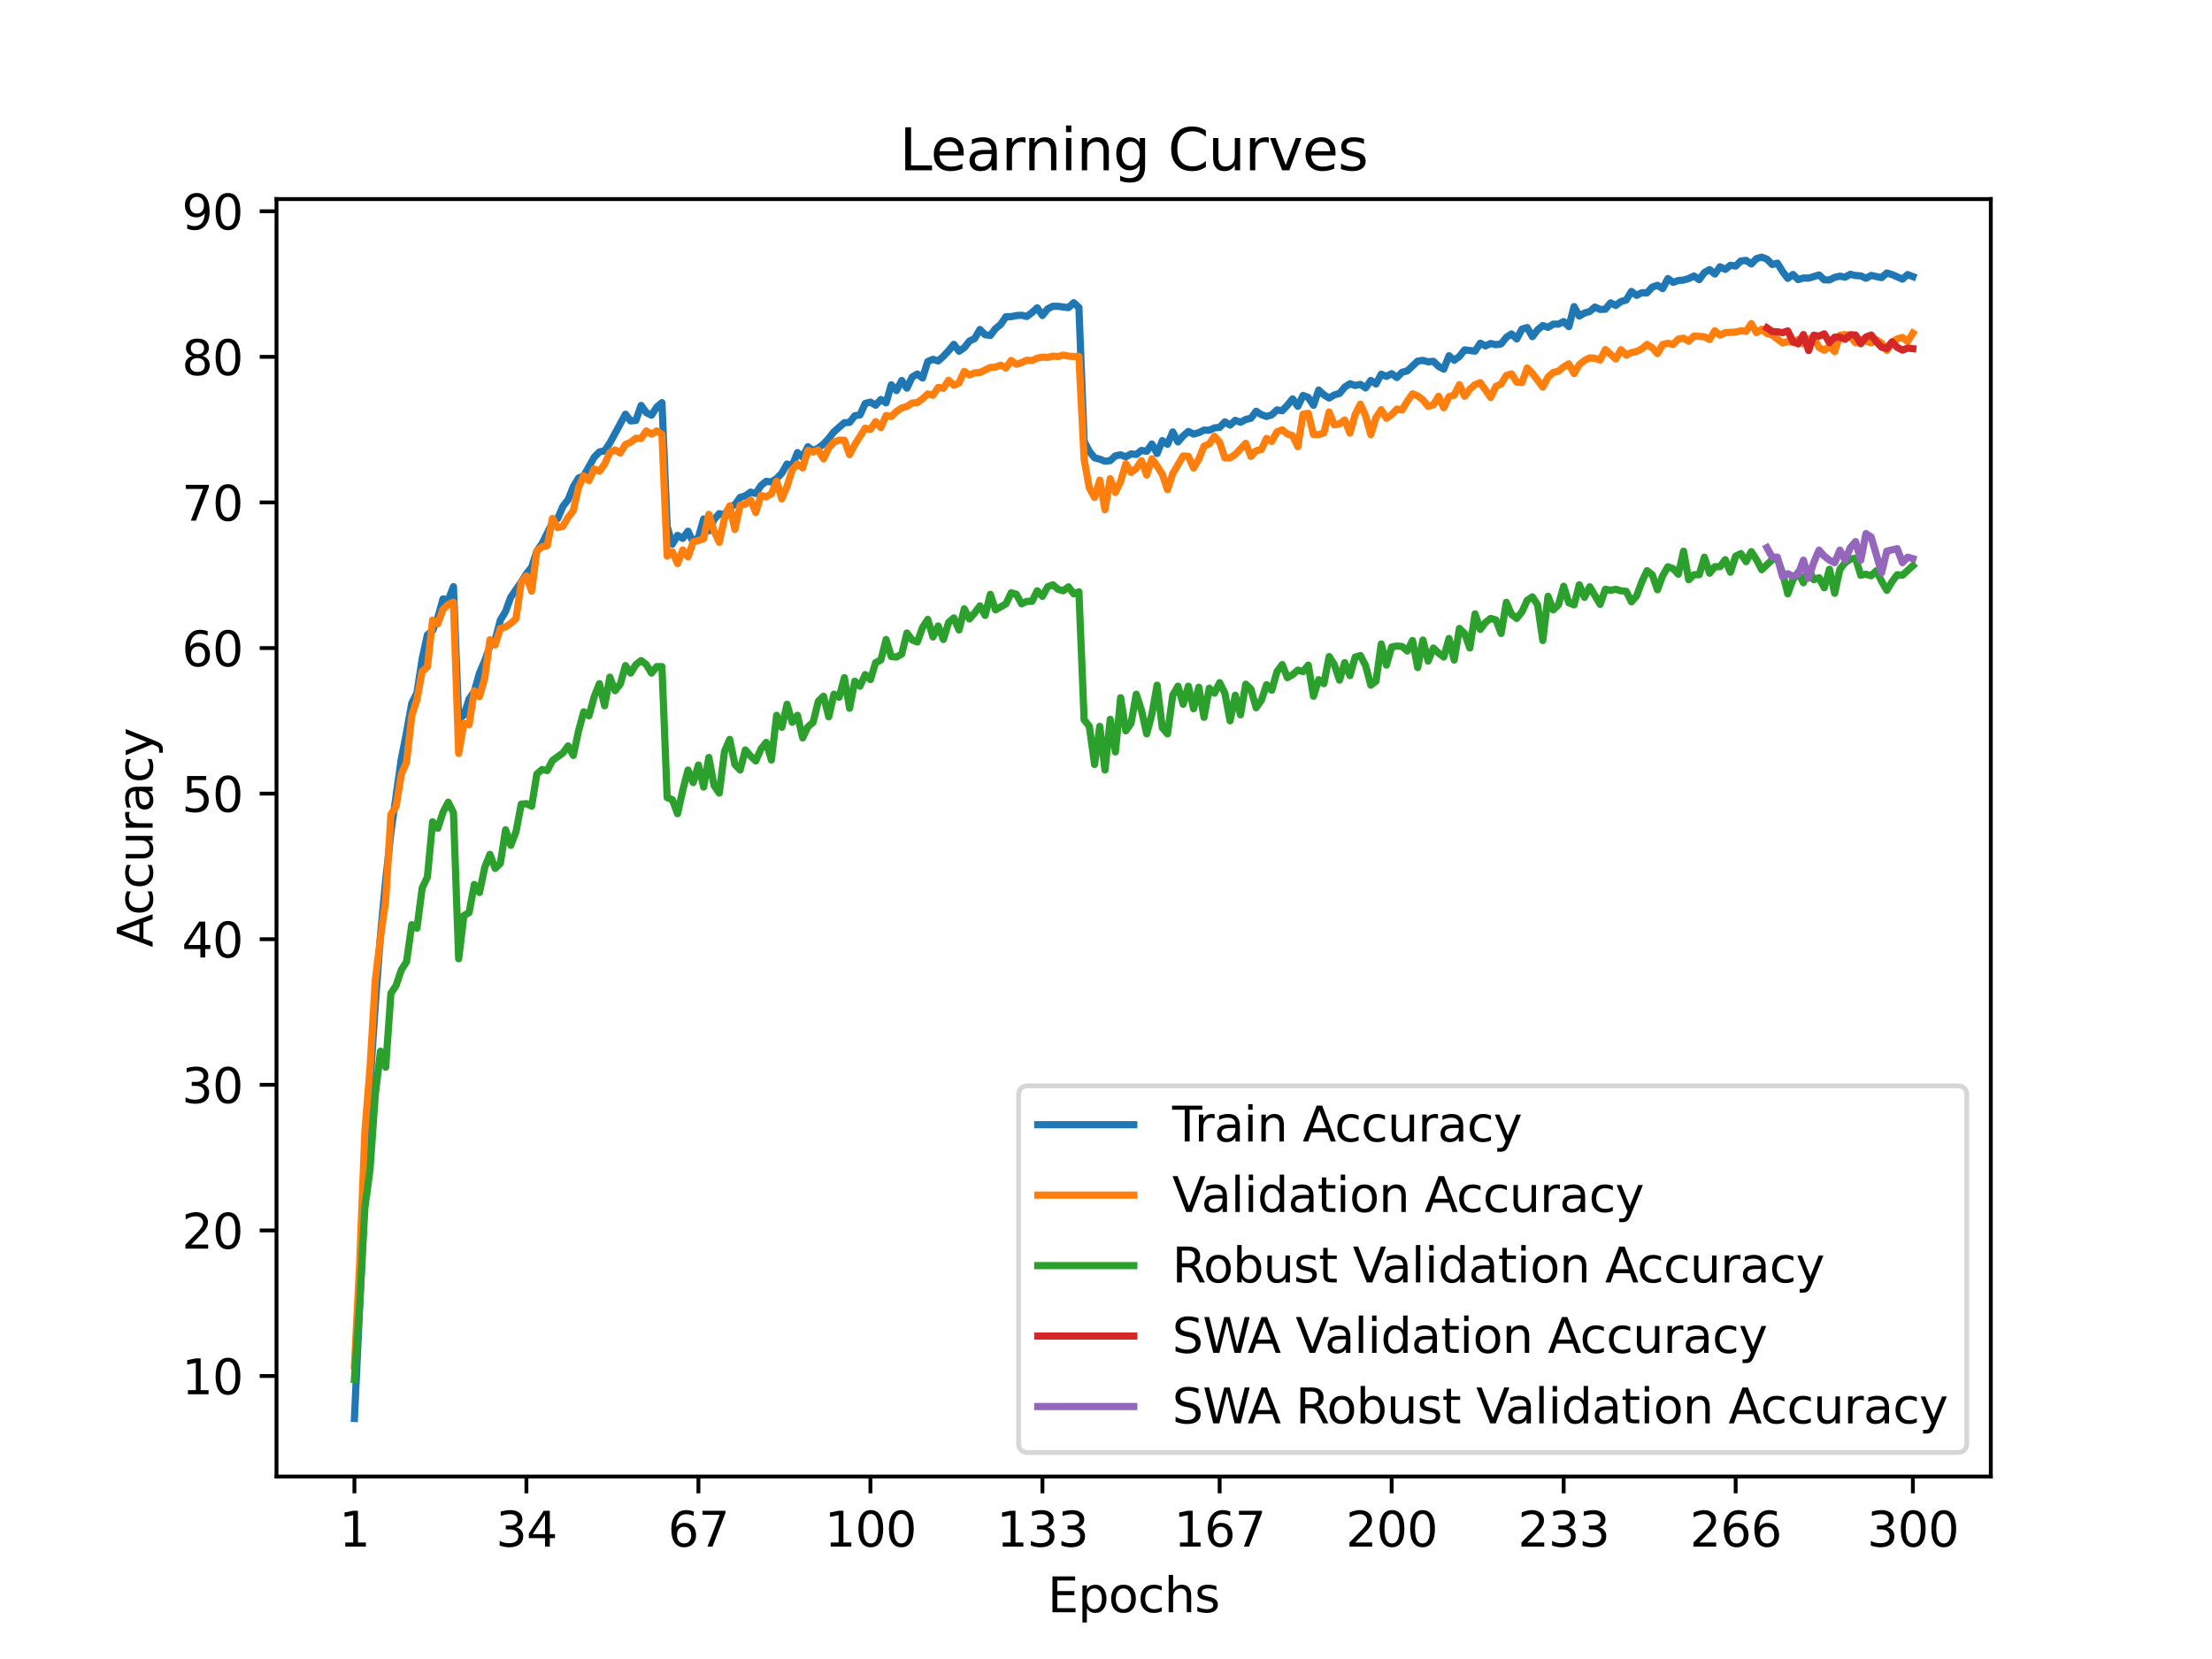 <?xml version="1.0" encoding="utf-8" standalone="no"?>
<!DOCTYPE svg PUBLIC "-//W3C//DTD SVG 1.1//EN"
  "http://www.w3.org/Graphics/SVG/1.1/DTD/svg11.dtd">
<svg xmlns:xlink="http://www.w3.org/1999/xlink" width="460.8pt" height="345.6pt" viewBox="0 0 460.8 345.6" xmlns="http://www.w3.org/2000/svg" version="1.1">
 <defs>
  <style type="text/css">*{stroke-linejoin: round; stroke-linecap: butt}</style>
 </defs>
 <g id="figure_1">
  <g id="patch_1">
   <path d="M 0 345.6 
L 460.8 345.6 
L 460.8 0 
L 0 0 
z
" style="fill: #ffffff"/>
  </g>
  <g id="axes_1">
   <g id="patch_2">
    <path d="M 57.6 307.584 
L 414.72 307.584 
L 414.72 41.472 
L 57.6 41.472 
z
" style="fill: #ffffff"/>
   </g>
   <g id="matplotlib.axis_1">
    <g id="xtick_1">
     <g id="line2d_1">
      <defs>
       <path id="md0d43ff689" d="M 0 0 
L 0 3.5 
" style="stroke: #000000; stroke-width: 0.8"/>
      </defs>
      <g>
       <use xlink:href="#md0d43ff689" x="73.833" y="307.584" style="stroke: #000000; stroke-width: 0.8"/>
      </g>
     </g>
     <g id="text_1">
      <!-- 1 -->
      <g transform="translate(70.651 322.182) scale(0.1 -0.1)">
       <defs>
        <path id="DejaVuSans-31" d="M 794 531 
L 1825 531 
L 1825 4091 
L 703 3866 
L 703 4441 
L 1819 4666 
L 2450 4666 
L 2450 531 
L 3481 531 
L 3481 0 
L 794 0 
L 794 531 
z
" transform="scale(0.016)"/>
       </defs>
       <use xlink:href="#DejaVuSans-31"/>
      </g>
     </g>
    </g>
    <g id="xtick_2">
     <g id="line2d_2">
      <g>
       <use xlink:href="#md0d43ff689" x="109.664" y="307.584" style="stroke: #000000; stroke-width: 0.8"/>
      </g>
     </g>
     <g id="text_2">
      <!-- 34 -->
      <g transform="translate(103.302 322.182) scale(0.1 -0.1)">
       <defs>
        <path id="DejaVuSans-33" d="M 2597 2516 
Q 3050 2419 3304 2112 
Q 3559 1806 3559 1356 
Q 3559 666 3084 287 
Q 2609 -91 1734 -91 
Q 1441 -91 1130 -33 
Q 819 25 488 141 
L 488 750 
Q 750 597 1062 519 
Q 1375 441 1716 441 
Q 2309 441 2620 675 
Q 2931 909 2931 1356 
Q 2931 1769 2642 2001 
Q 2353 2234 1838 2234 
L 1294 2234 
L 1294 2753 
L 1863 2753 
Q 2328 2753 2575 2939 
Q 2822 3125 2822 3475 
Q 2822 3834 2567 4026 
Q 2313 4219 1838 4219 
Q 1578 4219 1281 4162 
Q 984 4106 628 3988 
L 628 4550 
Q 988 4650 1302 4700 
Q 1616 4750 1894 4750 
Q 2613 4750 3031 4423 
Q 3450 4097 3450 3541 
Q 3450 3153 3228 2886 
Q 3006 2619 2597 2516 
z
" transform="scale(0.016)"/>
        <path id="DejaVuSans-34" d="M 2419 4116 
L 825 1625 
L 2419 1625 
L 2419 4116 
z
M 2253 4666 
L 3047 4666 
L 3047 1625 
L 3713 1625 
L 3713 1100 
L 3047 1100 
L 3047 0 
L 2419 0 
L 2419 1100 
L 313 1100 
L 313 1709 
L 2253 4666 
z
" transform="scale(0.016)"/>
       </defs>
       <use xlink:href="#DejaVuSans-33"/>
       <use xlink:href="#DejaVuSans-34" x="63.623"/>
      </g>
     </g>
    </g>
    <g id="xtick_3">
     <g id="line2d_3">
      <g>
       <use xlink:href="#md0d43ff689" x="145.496" y="307.584" style="stroke: #000000; stroke-width: 0.8"/>
      </g>
     </g>
     <g id="text_3">
      <!-- 67 -->
      <g transform="translate(139.133 322.182) scale(0.1 -0.1)">
       <defs>
        <path id="DejaVuSans-36" d="M 2113 2584 
Q 1688 2584 1439 2293 
Q 1191 2003 1191 1497 
Q 1191 994 1439 701 
Q 1688 409 2113 409 
Q 2538 409 2786 701 
Q 3034 994 3034 1497 
Q 3034 2003 2786 2293 
Q 2538 2584 2113 2584 
z
M 3366 4563 
L 3366 3988 
Q 3128 4100 2886 4159 
Q 2644 4219 2406 4219 
Q 1781 4219 1451 3797 
Q 1122 3375 1075 2522 
Q 1259 2794 1537 2939 
Q 1816 3084 2150 3084 
Q 2853 3084 3261 2657 
Q 3669 2231 3669 1497 
Q 3669 778 3244 343 
Q 2819 -91 2113 -91 
Q 1303 -91 875 529 
Q 447 1150 447 2328 
Q 447 3434 972 4092 
Q 1497 4750 2381 4750 
Q 2619 4750 2861 4703 
Q 3103 4656 3366 4563 
z
" transform="scale(0.016)"/>
        <path id="DejaVuSans-37" d="M 525 4666 
L 3525 4666 
L 3525 4397 
L 1831 0 
L 1172 0 
L 2766 4134 
L 525 4134 
L 525 4666 
z
" transform="scale(0.016)"/>
       </defs>
       <use xlink:href="#DejaVuSans-36"/>
       <use xlink:href="#DejaVuSans-37" x="63.623"/>
      </g>
     </g>
    </g>
    <g id="xtick_4">
     <g id="line2d_4">
      <g>
       <use xlink:href="#md0d43ff689" x="181.327" y="307.584" style="stroke: #000000; stroke-width: 0.8"/>
      </g>
     </g>
     <g id="text_4">
      <!-- 100 -->
      <g transform="translate(171.783 322.182) scale(0.1 -0.1)">
       <defs>
        <path id="DejaVuSans-30" d="M 2034 4250 
Q 1547 4250 1301 3770 
Q 1056 3291 1056 2328 
Q 1056 1369 1301 889 
Q 1547 409 2034 409 
Q 2525 409 2770 889 
Q 3016 1369 3016 2328 
Q 3016 3291 2770 3770 
Q 2525 4250 2034 4250 
z
M 2034 4750 
Q 2819 4750 3233 4129 
Q 3647 3509 3647 2328 
Q 3647 1150 3233 529 
Q 2819 -91 2034 -91 
Q 1250 -91 836 529 
Q 422 1150 422 2328 
Q 422 3509 836 4129 
Q 1250 4750 2034 4750 
z
" transform="scale(0.016)"/>
       </defs>
       <use xlink:href="#DejaVuSans-31"/>
       <use xlink:href="#DejaVuSans-30" x="63.623"/>
       <use xlink:href="#DejaVuSans-30" x="127.246"/>
      </g>
     </g>
    </g>
    <g id="xtick_5">
     <g id="line2d_5">
      <g>
       <use xlink:href="#md0d43ff689" x="217.158" y="307.584" style="stroke: #000000; stroke-width: 0.8"/>
      </g>
     </g>
     <g id="text_5">
      <!-- 133 -->
      <g transform="translate(207.615 322.182) scale(0.1 -0.1)">
       <use xlink:href="#DejaVuSans-31"/>
       <use xlink:href="#DejaVuSans-33" x="63.623"/>
       <use xlink:href="#DejaVuSans-33" x="127.246"/>
      </g>
     </g>
    </g>
    <g id="xtick_6">
     <g id="line2d_6">
      <g>
       <use xlink:href="#md0d43ff689" x="254.076" y="307.584" style="stroke: #000000; stroke-width: 0.8"/>
      </g>
     </g>
     <g id="text_6">
      <!-- 167 -->
      <g transform="translate(244.532 322.182) scale(0.1 -0.1)">
       <use xlink:href="#DejaVuSans-31"/>
       <use xlink:href="#DejaVuSans-36" x="63.623"/>
       <use xlink:href="#DejaVuSans-37" x="127.246"/>
      </g>
     </g>
    </g>
    <g id="xtick_7">
     <g id="line2d_7">
      <g>
       <use xlink:href="#md0d43ff689" x="289.907" y="307.584" style="stroke: #000000; stroke-width: 0.8"/>
      </g>
     </g>
     <g id="text_7">
      <!-- 200 -->
      <g transform="translate(280.363 322.182) scale(0.1 -0.1)">
       <defs>
        <path id="DejaVuSans-32" d="M 1228 531 
L 3431 531 
L 3431 0 
L 469 0 
L 469 531 
Q 828 903 1448 1529 
Q 2069 2156 2228 2338 
Q 2531 2678 2651 2914 
Q 2772 3150 2772 3378 
Q 2772 3750 2511 3984 
Q 2250 4219 1831 4219 
Q 1534 4219 1204 4116 
Q 875 4013 500 3803 
L 500 4441 
Q 881 4594 1212 4672 
Q 1544 4750 1819 4750 
Q 2544 4750 2975 4387 
Q 3406 4025 3406 3419 
Q 3406 3131 3298 2873 
Q 3191 2616 2906 2266 
Q 2828 2175 2409 1742 
Q 1991 1309 1228 531 
z
" transform="scale(0.016)"/>
       </defs>
       <use xlink:href="#DejaVuSans-32"/>
       <use xlink:href="#DejaVuSans-30" x="63.623"/>
       <use xlink:href="#DejaVuSans-30" x="127.246"/>
      </g>
     </g>
    </g>
    <g id="xtick_8">
     <g id="line2d_8">
      <g>
       <use xlink:href="#md0d43ff689" x="325.739" y="307.584" style="stroke: #000000; stroke-width: 0.8"/>
      </g>
     </g>
     <g id="text_8">
      <!-- 233 -->
      <g transform="translate(316.195 322.182) scale(0.1 -0.1)">
       <use xlink:href="#DejaVuSans-32"/>
       <use xlink:href="#DejaVuSans-33" x="63.623"/>
       <use xlink:href="#DejaVuSans-33" x="127.246"/>
      </g>
     </g>
    </g>
    <g id="xtick_9">
     <g id="line2d_9">
      <g>
       <use xlink:href="#md0d43ff689" x="361.57" y="307.584" style="stroke: #000000; stroke-width: 0.8"/>
      </g>
     </g>
     <g id="text_9">
      <!-- 266 -->
      <g transform="translate(352.026 322.182) scale(0.1 -0.1)">
       <use xlink:href="#DejaVuSans-32"/>
       <use xlink:href="#DejaVuSans-36" x="63.623"/>
       <use xlink:href="#DejaVuSans-36" x="127.246"/>
      </g>
     </g>
    </g>
    <g id="xtick_10">
     <g id="line2d_10">
      <g>
       <use xlink:href="#md0d43ff689" x="398.487" y="307.584" style="stroke: #000000; stroke-width: 0.8"/>
      </g>
     </g>
     <g id="text_10">
      <!-- 300 -->
      <g transform="translate(388.944 322.182) scale(0.1 -0.1)">
       <use xlink:href="#DejaVuSans-33"/>
       <use xlink:href="#DejaVuSans-30" x="63.623"/>
       <use xlink:href="#DejaVuSans-30" x="127.246"/>
      </g>
     </g>
    </g>
    <g id="text_11">
     <!-- Epochs -->
     <g transform="translate(218.244 335.861) scale(0.1 -0.1)">
      <defs>
       <path id="DejaVuSans-45" d="M 628 4666 
L 3578 4666 
L 3578 4134 
L 1259 4134 
L 1259 2753 
L 3481 2753 
L 3481 2222 
L 1259 2222 
L 1259 531 
L 3634 531 
L 3634 0 
L 628 0 
L 628 4666 
z
" transform="scale(0.016)"/>
       <path id="DejaVuSans-70" d="M 1159 525 
L 1159 -1331 
L 581 -1331 
L 581 3500 
L 1159 3500 
L 1159 2969 
Q 1341 3281 1617 3432 
Q 1894 3584 2278 3584 
Q 2916 3584 3314 3078 
Q 3713 2572 3713 1747 
Q 3713 922 3314 415 
Q 2916 -91 2278 -91 
Q 1894 -91 1617 61 
Q 1341 213 1159 525 
z
M 3116 1747 
Q 3116 2381 2855 2742 
Q 2594 3103 2138 3103 
Q 1681 3103 1420 2742 
Q 1159 2381 1159 1747 
Q 1159 1113 1420 752 
Q 1681 391 2138 391 
Q 2594 391 2855 752 
Q 3116 1113 3116 1747 
z
" transform="scale(0.016)"/>
       <path id="DejaVuSans-6f" d="M 1959 3097 
Q 1497 3097 1228 2736 
Q 959 2375 959 1747 
Q 959 1119 1226 758 
Q 1494 397 1959 397 
Q 2419 397 2687 759 
Q 2956 1122 2956 1747 
Q 2956 2369 2687 2733 
Q 2419 3097 1959 3097 
z
M 1959 3584 
Q 2709 3584 3137 3096 
Q 3566 2609 3566 1747 
Q 3566 888 3137 398 
Q 2709 -91 1959 -91 
Q 1206 -91 779 398 
Q 353 888 353 1747 
Q 353 2609 779 3096 
Q 1206 3584 1959 3584 
z
" transform="scale(0.016)"/>
       <path id="DejaVuSans-63" d="M 3122 3366 
L 3122 2828 
Q 2878 2963 2633 3030 
Q 2388 3097 2138 3097 
Q 1578 3097 1268 2742 
Q 959 2388 959 1747 
Q 959 1106 1268 751 
Q 1578 397 2138 397 
Q 2388 397 2633 464 
Q 2878 531 3122 666 
L 3122 134 
Q 2881 22 2623 -34 
Q 2366 -91 2075 -91 
Q 1284 -91 818 406 
Q 353 903 353 1747 
Q 353 2603 823 3093 
Q 1294 3584 2113 3584 
Q 2378 3584 2631 3529 
Q 2884 3475 3122 3366 
z
" transform="scale(0.016)"/>
       <path id="DejaVuSans-68" d="M 3513 2113 
L 3513 0 
L 2938 0 
L 2938 2094 
Q 2938 2591 2744 2837 
Q 2550 3084 2163 3084 
Q 1697 3084 1428 2787 
Q 1159 2491 1159 1978 
L 1159 0 
L 581 0 
L 581 4863 
L 1159 4863 
L 1159 2956 
Q 1366 3272 1645 3428 
Q 1925 3584 2291 3584 
Q 2894 3584 3203 3211 
Q 3513 2838 3513 2113 
z
" transform="scale(0.016)"/>
       <path id="DejaVuSans-73" d="M 2834 3397 
L 2834 2853 
Q 2591 2978 2328 3040 
Q 2066 3103 1784 3103 
Q 1356 3103 1142 2972 
Q 928 2841 928 2578 
Q 928 2378 1081 2264 
Q 1234 2150 1697 2047 
L 1894 2003 
Q 2506 1872 2764 1633 
Q 3022 1394 3022 966 
Q 3022 478 2636 193 
Q 2250 -91 1575 -91 
Q 1294 -91 989 -36 
Q 684 19 347 128 
L 347 722 
Q 666 556 975 473 
Q 1284 391 1588 391 
Q 1994 391 2212 530 
Q 2431 669 2431 922 
Q 2431 1156 2273 1281 
Q 2116 1406 1581 1522 
L 1381 1569 
Q 847 1681 609 1914 
Q 372 2147 372 2553 
Q 372 3047 722 3315 
Q 1072 3584 1716 3584 
Q 2034 3584 2315 3537 
Q 2597 3491 2834 3397 
z
" transform="scale(0.016)"/>
      </defs>
      <use xlink:href="#DejaVuSans-45"/>
      <use xlink:href="#DejaVuSans-70" x="63.184"/>
      <use xlink:href="#DejaVuSans-6f" x="126.66"/>
      <use xlink:href="#DejaVuSans-63" x="187.842"/>
      <use xlink:href="#DejaVuSans-68" x="242.822"/>
      <use xlink:href="#DejaVuSans-73" x="306.201"/>
     </g>
    </g>
   </g>
   <g id="matplotlib.axis_2">
    <g id="ytick_1">
     <g id="line2d_11">
      <defs>
       <path id="m2644bb63c9" d="M 0 0 
L -3.5 0 
" style="stroke: #000000; stroke-width: 0.8"/>
      </defs>
      <g>
       <use xlink:href="#m2644bb63c9" x="57.6" y="286.647" style="stroke: #000000; stroke-width: 0.8"/>
      </g>
     </g>
     <g id="text_12">
      <!-- 10 -->
      <g transform="translate(37.875 290.446) scale(0.1 -0.1)">
       <use xlink:href="#DejaVuSans-31"/>
       <use xlink:href="#DejaVuSans-30" x="63.623"/>
      </g>
     </g>
    </g>
    <g id="ytick_2">
     <g id="line2d_12">
      <g>
       <use xlink:href="#m2644bb63c9" x="57.6" y="256.317" style="stroke: #000000; stroke-width: 0.8"/>
      </g>
     </g>
     <g id="text_13">
      <!-- 20 -->
      <g transform="translate(37.875 260.116) scale(0.1 -0.1)">
       <use xlink:href="#DejaVuSans-32"/>
       <use xlink:href="#DejaVuSans-30" x="63.623"/>
      </g>
     </g>
    </g>
    <g id="ytick_3">
     <g id="line2d_13">
      <g>
       <use xlink:href="#m2644bb63c9" x="57.6" y="225.987" style="stroke: #000000; stroke-width: 0.8"/>
      </g>
     </g>
     <g id="text_14">
      <!-- 30 -->
      <g transform="translate(37.875 229.786) scale(0.1 -0.1)">
       <use xlink:href="#DejaVuSans-33"/>
       <use xlink:href="#DejaVuSans-30" x="63.623"/>
      </g>
     </g>
    </g>
    <g id="ytick_4">
     <g id="line2d_14">
      <g>
       <use xlink:href="#m2644bb63c9" x="57.6" y="195.657" style="stroke: #000000; stroke-width: 0.8"/>
      </g>
     </g>
     <g id="text_15">
      <!-- 40 -->
      <g transform="translate(37.875 199.456) scale(0.1 -0.1)">
       <use xlink:href="#DejaVuSans-34"/>
       <use xlink:href="#DejaVuSans-30" x="63.623"/>
      </g>
     </g>
    </g>
    <g id="ytick_5">
     <g id="line2d_15">
      <g>
       <use xlink:href="#m2644bb63c9" x="57.6" y="165.327" style="stroke: #000000; stroke-width: 0.8"/>
      </g>
     </g>
     <g id="text_16">
      <!-- 50 -->
      <g transform="translate(37.875 169.126) scale(0.1 -0.1)">
       <defs>
        <path id="DejaVuSans-35" d="M 691 4666 
L 3169 4666 
L 3169 4134 
L 1269 4134 
L 1269 2991 
Q 1406 3038 1543 3061 
Q 1681 3084 1819 3084 
Q 2600 3084 3056 2656 
Q 3513 2228 3513 1497 
Q 3513 744 3044 326 
Q 2575 -91 1722 -91 
Q 1428 -91 1123 -41 
Q 819 9 494 109 
L 494 744 
Q 775 591 1075 516 
Q 1375 441 1709 441 
Q 2250 441 2565 725 
Q 2881 1009 2881 1497 
Q 2881 1984 2565 2268 
Q 2250 2553 1709 2553 
Q 1456 2553 1204 2497 
Q 953 2441 691 2322 
L 691 4666 
z
" transform="scale(0.016)"/>
       </defs>
       <use xlink:href="#DejaVuSans-35"/>
       <use xlink:href="#DejaVuSans-30" x="63.623"/>
      </g>
     </g>
    </g>
    <g id="ytick_6">
     <g id="line2d_16">
      <g>
       <use xlink:href="#m2644bb63c9" x="57.6" y="134.997" style="stroke: #000000; stroke-width: 0.8"/>
      </g>
     </g>
     <g id="text_17">
      <!-- 60 -->
      <g transform="translate(37.875 138.796) scale(0.1 -0.1)">
       <use xlink:href="#DejaVuSans-36"/>
       <use xlink:href="#DejaVuSans-30" x="63.623"/>
      </g>
     </g>
    </g>
    <g id="ytick_7">
     <g id="line2d_17">
      <g>
       <use xlink:href="#m2644bb63c9" x="57.6" y="104.667" style="stroke: #000000; stroke-width: 0.8"/>
      </g>
     </g>
     <g id="text_18">
      <!-- 70 -->
      <g transform="translate(37.875 108.466) scale(0.1 -0.1)">
       <use xlink:href="#DejaVuSans-37"/>
       <use xlink:href="#DejaVuSans-30" x="63.623"/>
      </g>
     </g>
    </g>
    <g id="ytick_8">
     <g id="line2d_18">
      <g>
       <use xlink:href="#m2644bb63c9" x="57.6" y="74.336" style="stroke: #000000; stroke-width: 0.8"/>
      </g>
     </g>
     <g id="text_19">
      <!-- 80 -->
      <g transform="translate(37.875 78.136) scale(0.1 -0.1)">
       <defs>
        <path id="DejaVuSans-38" d="M 2034 2216 
Q 1584 2216 1326 1975 
Q 1069 1734 1069 1313 
Q 1069 891 1326 650 
Q 1584 409 2034 409 
Q 2484 409 2743 651 
Q 3003 894 3003 1313 
Q 3003 1734 2745 1975 
Q 2488 2216 2034 2216 
z
M 1403 2484 
Q 997 2584 770 2862 
Q 544 3141 544 3541 
Q 544 4100 942 4425 
Q 1341 4750 2034 4750 
Q 2731 4750 3128 4425 
Q 3525 4100 3525 3541 
Q 3525 3141 3298 2862 
Q 3072 2584 2669 2484 
Q 3125 2378 3379 2068 
Q 3634 1759 3634 1313 
Q 3634 634 3220 271 
Q 2806 -91 2034 -91 
Q 1263 -91 848 271 
Q 434 634 434 1313 
Q 434 1759 690 2068 
Q 947 2378 1403 2484 
z
M 1172 3481 
Q 1172 3119 1398 2916 
Q 1625 2713 2034 2713 
Q 2441 2713 2670 2916 
Q 2900 3119 2900 3481 
Q 2900 3844 2670 4047 
Q 2441 4250 2034 4250 
Q 1625 4250 1398 4047 
Q 1172 3844 1172 3481 
z
" transform="scale(0.016)"/>
       </defs>
       <use xlink:href="#DejaVuSans-38"/>
       <use xlink:href="#DejaVuSans-30" x="63.623"/>
      </g>
     </g>
    </g>
    <g id="ytick_9">
     <g id="line2d_19">
      <g>
       <use xlink:href="#m2644bb63c9" x="57.6" y="44.006" style="stroke: #000000; stroke-width: 0.8"/>
      </g>
     </g>
     <g id="text_20">
      <!-- 90 -->
      <g transform="translate(37.875 47.806) scale(0.1 -0.1)">
       <defs>
        <path id="DejaVuSans-39" d="M 703 97 
L 703 672 
Q 941 559 1184 500 
Q 1428 441 1663 441 
Q 2288 441 2617 861 
Q 2947 1281 2994 2138 
Q 2813 1869 2534 1725 
Q 2256 1581 1919 1581 
Q 1219 1581 811 2004 
Q 403 2428 403 3163 
Q 403 3881 828 4315 
Q 1253 4750 1959 4750 
Q 2769 4750 3195 4129 
Q 3622 3509 3622 2328 
Q 3622 1225 3098 567 
Q 2575 -91 1691 -91 
Q 1453 -91 1209 -44 
Q 966 3 703 97 
z
M 1959 2075 
Q 2384 2075 2632 2365 
Q 2881 2656 2881 3163 
Q 2881 3666 2632 3958 
Q 2384 4250 1959 4250 
Q 1534 4250 1286 3958 
Q 1038 3666 1038 3163 
Q 1038 2656 1286 2365 
Q 1534 2075 1959 2075 
z
" transform="scale(0.016)"/>
       </defs>
       <use xlink:href="#DejaVuSans-39"/>
       <use xlink:href="#DejaVuSans-30" x="63.623"/>
      </g>
     </g>
    </g>
    <g id="text_21">
     <!-- Accuracy -->
     <g transform="translate(31.795 197.356) rotate(-90) scale(0.1 -0.1)">
      <defs>
       <path id="DejaVuSans-41" d="M 2188 4044 
L 1331 1722 
L 3047 1722 
L 2188 4044 
z
M 1831 4666 
L 2547 4666 
L 4325 0 
L 3669 0 
L 3244 1197 
L 1141 1197 
L 716 0 
L 50 0 
L 1831 4666 
z
" transform="scale(0.016)"/>
       <path id="DejaVuSans-75" d="M 544 1381 
L 544 3500 
L 1119 3500 
L 1119 1403 
Q 1119 906 1312 657 
Q 1506 409 1894 409 
Q 2359 409 2629 706 
Q 2900 1003 2900 1516 
L 2900 3500 
L 3475 3500 
L 3475 0 
L 2900 0 
L 2900 538 
Q 2691 219 2414 64 
Q 2138 -91 1772 -91 
Q 1169 -91 856 284 
Q 544 659 544 1381 
z
M 1991 3584 
L 1991 3584 
z
" transform="scale(0.016)"/>
       <path id="DejaVuSans-72" d="M 2631 2963 
Q 2534 3019 2420 3045 
Q 2306 3072 2169 3072 
Q 1681 3072 1420 2755 
Q 1159 2438 1159 1844 
L 1159 0 
L 581 0 
L 581 3500 
L 1159 3500 
L 1159 2956 
Q 1341 3275 1631 3429 
Q 1922 3584 2338 3584 
Q 2397 3584 2469 3576 
Q 2541 3569 2628 3553 
L 2631 2963 
z
" transform="scale(0.016)"/>
       <path id="DejaVuSans-61" d="M 2194 1759 
Q 1497 1759 1228 1600 
Q 959 1441 959 1056 
Q 959 750 1161 570 
Q 1363 391 1709 391 
Q 2188 391 2477 730 
Q 2766 1069 2766 1631 
L 2766 1759 
L 2194 1759 
z
M 3341 1997 
L 3341 0 
L 2766 0 
L 2766 531 
Q 2569 213 2275 61 
Q 1981 -91 1556 -91 
Q 1019 -91 701 211 
Q 384 513 384 1019 
Q 384 1609 779 1909 
Q 1175 2209 1959 2209 
L 2766 2209 
L 2766 2266 
Q 2766 2663 2505 2880 
Q 2244 3097 1772 3097 
Q 1472 3097 1187 3025 
Q 903 2953 641 2809 
L 641 3341 
Q 956 3463 1253 3523 
Q 1550 3584 1831 3584 
Q 2591 3584 2966 3190 
Q 3341 2797 3341 1997 
z
" transform="scale(0.016)"/>
       <path id="DejaVuSans-79" d="M 2059 -325 
Q 1816 -950 1584 -1140 
Q 1353 -1331 966 -1331 
L 506 -1331 
L 506 -850 
L 844 -850 
Q 1081 -850 1212 -737 
Q 1344 -625 1503 -206 
L 1606 56 
L 191 3500 
L 800 3500 
L 1894 763 
L 2988 3500 
L 3597 3500 
L 2059 -325 
z
" transform="scale(0.016)"/>
      </defs>
      <use xlink:href="#DejaVuSans-41"/>
      <use xlink:href="#DejaVuSans-63" x="66.658"/>
      <use xlink:href="#DejaVuSans-63" x="121.639"/>
      <use xlink:href="#DejaVuSans-75" x="176.619"/>
      <use xlink:href="#DejaVuSans-72" x="239.998"/>
      <use xlink:href="#DejaVuSans-61" x="281.111"/>
      <use xlink:href="#DejaVuSans-63" x="342.391"/>
      <use xlink:href="#DejaVuSans-79" x="397.371"/>
     </g>
    </g>
   </g>
   <g id="line2d_20">
    <path d="M 73.833 295.488 
L 77.09 225.812 
L 78.176 209.434 
L 79.262 194.838 
L 80.348 183.35 
L 81.433 173.417 
L 83.605 158.063 
L 84.691 152.588 
L 85.777 146.514 
L 86.862 144.331 
L 87.948 137.226 
L 89.034 132.252 
L 90.12 131.365 
L 91.206 128.658 
L 92.291 124.768 
L 93.377 124.995 
L 94.463 122.212 
L 95.549 149.76 
L 96.635 148.986 
L 97.72 145.627 
L 98.806 144.043 
L 99.892 140.198 
L 100.978 137.666 
L 102.064 134.595 
L 103.149 133.321 
L 104.235 129.181 
L 105.321 127.369 
L 106.407 124.396 
L 108.578 121.257 
L 109.664 119.536 
L 110.75 118.171 
L 111.836 114.827 
L 112.922 113.242 
L 115.093 108.875 
L 116.179 108.01 
L 117.265 105.478 
L 118.351 104.083 
L 119.436 101.383 
L 120.522 99.586 
L 121.608 99.146 
L 123.78 95.249 
L 124.865 94.142 
L 125.951 93.93 
L 127.037 92.299 
L 130.294 86.287 
L 131.38 87.697 
L 132.466 87.583 
L 133.552 84.459 
L 134.638 85.968 
L 135.723 86.491 
L 136.809 84.8 
L 137.895 83.883 
L 138.981 109.724 
L 140.067 113.356 
L 141.152 111.529 
L 142.238 112.15 
L 143.324 110.657 
L 144.41 112.992 
L 145.496 111.908 
L 146.581 108.109 
L 147.667 110.573 
L 148.753 108.208 
L 149.839 106.994 
L 150.925 107.328 
L 152.01 105.576 
L 153.096 105.144 
L 154.182 103.613 
L 155.268 103.302 
L 156.354 102.521 
L 157.439 102.801 
L 158.525 101.141 
L 159.611 100.269 
L 160.697 100.39 
L 161.783 99.7 
L 162.868 98.57 
L 163.954 96.667 
L 165.04 96.993 
L 166.126 94.278 
L 167.212 95.257 
L 168.297 93.065 
L 169.383 93.869 
L 170.469 93.331 
L 171.555 92.504 
L 172.641 91.336 
L 173.726 89.956 
L 175.898 88.053 
L 176.984 87.993 
L 178.07 86.605 
L 179.155 86.431 
L 180.241 84.05 
L 181.327 83.762 
L 182.413 84.414 
L 183.499 83.223 
L 184.584 83.928 
L 185.67 80.16 
L 186.756 81.358 
L 187.842 79.265 
L 188.928 80.857 
L 190.013 78.568 
L 191.099 77.915 
L 192.185 78.75 
L 193.271 75.315 
L 194.357 74.852 
L 195.442 75.186 
L 196.528 74.223 
L 197.614 73.063 
L 198.7 71.728 
L 199.786 73.169 
L 200.871 72.441 
L 201.957 71.046 
L 203.043 70.53 
L 204.129 68.634 
L 205.215 69.726 
L 206.3 69.886 
L 207.386 68.46 
L 208.472 67.573 
L 209.558 65.973 
L 210.644 65.965 
L 211.729 65.738 
L 212.815 65.662 
L 213.901 65.935 
L 214.987 65.109 
L 216.073 64.13 
L 217.158 65.723 
L 218.244 64.35 
L 219.33 63.804 
L 220.416 63.812 
L 222.587 64.085 
L 223.673 63.054 
L 224.759 64.055 
L 225.845 91.92 
L 226.931 94.043 
L 228.016 95.355 
L 229.102 95.659 
L 230.188 96.083 
L 231.274 95.954 
L 232.36 94.961 
L 233.445 94.749 
L 234.531 95.158 
L 235.617 94.559 
L 236.703 94.68 
L 237.789 93.831 
L 238.875 94.013 
L 239.96 92.497 
L 241.046 94.468 
L 242.132 91.791 
L 243.218 92.55 
L 244.304 89.979 
L 245.389 92.064 
L 246.475 90.813 
L 247.561 89.888 
L 248.647 90.427 
L 249.733 90.123 
L 250.818 89.6 
L 251.904 89.63 
L 252.99 89.138 
L 254.076 89.031 
L 255.162 87.879 
L 256.247 88.554 
L 257.333 87.568 
L 258.419 87.962 
L 259.505 87.386 
L 260.591 87.128 
L 261.676 85.672 
L 262.762 86.378 
L 263.848 86.764 
L 264.934 86.415 
L 266.02 85.392 
L 267.105 85.566 
L 268.191 84.421 
L 269.277 83.094 
L 270.363 84.641 
L 271.449 82.374 
L 272.534 82.791 
L 273.62 84.436 
L 274.706 81.252 
L 275.792 82.253 
L 276.878 82.92 
L 277.963 82.268 
L 279.049 81.949 
L 280.135 80.645 
L 281.221 79.94 
L 282.307 80.312 
L 283.392 80.061 
L 284.478 80.812 
L 285.564 79.25 
L 286.65 79.985 
L 287.736 77.946 
L 288.821 78.408 
L 289.907 77.847 
L 290.993 78.643 
L 292.079 77.544 
L 293.165 77.263 
L 295.336 75.231 
L 296.422 75.08 
L 297.508 75.375 
L 298.594 75.262 
L 299.679 76.316 
L 300.765 76.899 
L 301.851 74.109 
L 302.937 75.042 
L 304.023 74.261 
L 305.108 72.888 
L 307.28 73.146 
L 308.366 71.501 
L 309.452 72.062 
L 310.537 71.554 
L 311.623 71.812 
L 312.709 71.637 
L 313.795 70.28 
L 314.881 69.567 
L 315.966 70.606 
L 317.052 68.559 
L 318.138 68.24 
L 319.224 70.128 
L 320.31 68.71 
L 321.395 67.823 
L 322.481 68.187 
L 323.567 67.527 
L 324.653 67.527 
L 325.739 66.989 
L 326.824 68.035 
L 327.91 63.873 
L 328.996 65.844 
L 330.082 65.207 
L 331.168 64.896 
L 332.253 63.971 
L 333.339 64.464 
L 334.425 64.411 
L 335.511 63.092 
L 336.597 63.63 
L 337.682 62.811 
L 338.768 62.508 
L 339.854 60.718 
L 340.94 61.53 
L 342.026 60.976 
L 343.111 60.999 
L 344.197 59.808 
L 345.283 59.437 
L 346.369 60.119 
L 347.455 58.027 
L 348.54 58.823 
L 349.626 58.436 
L 350.712 58.345 
L 351.798 58.019 
L 352.884 57.496 
L 353.969 58.262 
L 355.055 56.783 
L 356.141 56.161 
L 357.227 57.086 
L 358.313 55.577 
L 359.398 56.123 
L 360.484 55.259 
L 361.57 55.433 
L 362.656 54.364 
L 363.742 54.243 
L 364.827 54.986 
L 365.913 53.871 
L 366.999 53.568 
L 368.085 53.985 
L 369.171 55.1 
L 370.256 54.819 
L 371.342 56.556 
L 372.428 57.989 
L 373.514 57.177 
L 374.6 58.254 
L 375.685 57.905 
L 376.771 57.943 
L 378.943 57.283 
L 380.029 58.299 
L 381.114 58.315 
L 382.2 57.769 
L 383.286 57.526 
L 384.372 57.738 
L 385.458 57.139 
L 386.543 57.405 
L 387.629 57.465 
L 388.715 57.966 
L 389.801 57.374 
L 391.972 57.837 
L 393.058 56.874 
L 394.144 57.2 
L 396.316 58.148 
L 397.401 57.2 
L 398.487 57.625 
L 398.487 57.625 
" clip-path="url(#p3755b74cee)" style="fill: none; stroke: #1f77b4; stroke-width: 1.5; stroke-linecap: square"/>
   </g>
   <g id="line2d_21">
    <path d="M 73.833 284.554 
L 74.919 263.444 
L 76.004 235.874 
L 77.09 222.377 
L 78.176 204.21 
L 79.262 195.262 
L 80.348 187.65 
L 81.433 169.664 
L 82.519 167.996 
L 83.605 161.293 
L 84.691 158.775 
L 85.777 149.1 
L 86.862 145.733 
L 87.948 139.88 
L 89.034 138.939 
L 90.12 129.173 
L 91.206 129.962 
L 92.291 126.929 
L 93.377 125.928 
L 94.463 125.443 
L 95.549 156.956 
L 96.635 150.677 
L 97.72 150.981 
L 98.806 143.914 
L 99.892 145.127 
L 100.978 141.305 
L 102.064 133.268 
L 103.149 134.36 
L 104.235 130.963 
L 105.321 130.599 
L 106.407 129.871 
L 107.493 128.87 
L 108.578 121.378 
L 109.664 119.953 
L 110.75 123.168 
L 111.836 114.797 
L 112.922 113.917 
L 114.007 113.675 
L 115.093 108.003 
L 116.179 109.914 
L 117.265 109.641 
L 118.351 107.76 
L 119.436 106.395 
L 120.522 101.543 
L 121.608 99.146 
L 122.694 100.117 
L 123.78 97.691 
L 124.865 98.176 
L 125.951 96.69 
L 127.037 94.294 
L 128.123 93.717 
L 129.209 94.385 
L 130.294 92.595 
L 131.38 92.14 
L 132.466 91.291 
L 133.552 91.352 
L 134.638 89.774 
L 135.723 90.442 
L 136.809 89.774 
L 137.895 90.502 
L 138.981 115.858 
L 140.067 114.948 
L 141.152 117.405 
L 142.238 114.554 
L 143.324 116.01 
L 144.41 112.886 
L 145.496 112.613 
L 146.581 112.219 
L 147.667 107.154 
L 148.753 110.611 
L 149.839 112.977 
L 150.925 107.973 
L 152.01 105.394 
L 153.096 110.308 
L 154.182 105.243 
L 155.268 105.03 
L 156.354 104.151 
L 157.439 106.759 
L 158.525 103.211 
L 159.611 103.514 
L 160.697 102.877 
L 161.783 100.238 
L 162.868 103.939 
L 163.954 101.33 
L 165.04 97.842 
L 166.126 96.659 
L 167.212 97.478 
L 168.297 93.839 
L 169.383 94.172 
L 170.469 93.748 
L 171.555 95.598 
L 172.641 93.323 
L 173.726 92.11 
L 174.812 91.685 
L 175.898 91.716 
L 176.984 94.718 
L 178.07 92.626 
L 180.241 89.198 
L 181.327 89.471 
L 182.413 87.833 
L 183.499 89.077 
L 184.584 86.56 
L 185.67 86.772 
L 186.756 85.71 
L 187.842 84.982 
L 188.928 84.679 
L 190.013 83.951 
L 191.099 83.86 
L 192.185 83.072 
L 193.271 82.071 
L 194.357 82.344 
L 195.442 80.706 
L 196.528 80.888 
L 197.614 79.22 
L 198.7 80.251 
L 199.786 79.766 
L 200.871 77.37 
L 201.957 78.128 
L 203.043 77.673 
L 204.129 77.612 
L 206.3 76.551 
L 207.386 76.46 
L 208.472 76.065 
L 209.558 76.672 
L 210.644 75.095 
L 211.729 75.883 
L 212.815 75.55 
L 213.901 75.034 
L 214.987 75.125 
L 216.073 74.609 
L 217.158 74.397 
L 218.244 74.458 
L 219.33 74.185 
L 220.416 74.276 
L 221.502 73.973 
L 222.587 74.185 
L 223.673 74.276 
L 224.759 74.246 
L 225.845 95.719 
L 226.931 101.664 
L 228.016 103.635 
L 229.102 100.026 
L 230.188 106.183 
L 231.274 99.723 
L 232.36 102.604 
L 233.445 100.299 
L 234.531 96.599 
L 235.617 98.419 
L 236.703 97.6 
L 237.789 95.962 
L 238.875 98.964 
L 239.96 95.568 
L 241.046 97.054 
L 242.132 98.813 
L 243.218 101.997 
L 244.304 98.661 
L 246.475 94.991 
L 247.561 95.052 
L 248.647 97.509 
L 249.733 95.659 
L 250.818 92.959 
L 251.904 92.474 
L 252.99 90.897 
L 254.076 92.14 
L 255.162 95.386 
L 256.247 95.386 
L 257.333 94.658 
L 259.505 92.353 
L 260.591 95.082 
L 261.676 93.899 
L 262.762 93.657 
L 263.848 91.321 
L 264.934 91.958 
L 266.02 89.956 
L 267.105 89.532 
L 268.191 90.411 
L 269.277 90.745 
L 270.363 93.05 
L 271.449 86.287 
L 272.534 86.105 
L 273.62 90.502 
L 274.706 90.563 
L 275.792 90.169 
L 276.878 85.832 
L 277.963 88.501 
L 279.049 88.288 
L 280.135 87.5 
L 281.221 90.229 
L 282.307 86.347 
L 283.392 84.194 
L 284.478 86.62 
L 285.564 90.563 
L 286.65 86.984 
L 287.736 85.346 
L 288.821 87.136 
L 289.907 86.378 
L 290.993 85.225 
L 292.079 85.407 
L 293.165 83.587 
L 294.25 82.04 
L 295.336 82.465 
L 296.422 83.314 
L 297.508 84.649 
L 298.594 84.345 
L 299.679 82.556 
L 300.765 84.952 
L 301.851 82.617 
L 302.937 82.313 
L 304.023 80.13 
L 305.108 82.556 
L 306.194 81.07 
L 307.28 80.13 
L 308.366 79.705 
L 310.537 82.799 
L 311.623 80.493 
L 312.709 80.008 
L 313.795 78.219 
L 314.881 77.885 
L 315.966 79.614 
L 317.052 79.705 
L 318.138 76.672 
L 319.224 77.764 
L 321.395 80.645 
L 322.481 78.552 
L 323.567 77.582 
L 324.653 77.339 
L 325.739 76.429 
L 326.824 75.792 
L 327.91 77.824 
L 328.996 75.944 
L 330.082 75.095 
L 331.168 74.549 
L 332.253 74.64 
L 333.339 75.004 
L 334.425 72.82 
L 336.597 74.791 
L 337.682 72.85 
L 338.768 73.973 
L 339.854 73.457 
L 340.94 73.214 
L 342.026 72.668 
L 343.111 71.758 
L 344.197 72.456 
L 345.283 73.669 
L 346.369 71.758 
L 347.455 71.516 
L 348.54 71.758 
L 349.626 70.636 
L 350.712 70.454 
L 351.798 71.091 
L 352.884 69.999 
L 355.055 70.151 
L 356.141 70.727 
L 357.227 68.907 
L 358.313 69.817 
L 359.398 69.302 
L 361.57 69.18 
L 362.656 68.907 
L 363.742 69.029 
L 364.827 67.421 
L 365.913 69.302 
L 366.999 68.574 
L 368.085 69.484 
L 369.171 69.787 
L 371.342 71.455 
L 372.428 71.122 
L 373.514 71.334 
L 374.6 70.727 
L 375.685 71.637 
L 376.771 70.576 
L 377.857 70.394 
L 378.943 72.395 
L 380.029 72.972 
L 381.114 72.183 
L 382.2 73.245 
L 383.286 69.848 
L 384.372 69.696 
L 385.458 70.03 
L 386.543 71.394 
L 387.629 70.697 
L 389.801 71.425 
L 390.887 70.788 
L 391.972 71.485 
L 393.058 73.002 
L 394.144 71.303 
L 395.23 70.606 
L 396.316 70.303 
L 397.401 71.152 
L 398.487 69.393 
L 398.487 69.393 
" clip-path="url(#p3755b74cee)" style="fill: none; stroke: #ff7f0e; stroke-width: 1.5; stroke-linecap: square"/>
   </g>
   <g id="line2d_22">
    <path d="M 73.833 287.379 
L 74.919 271.796 
L 76.004 251.715 
L 77.09 243.557 
L 78.176 228.078 
L 79.262 218.979 
L 80.348 222.326 
L 81.433 206.952 
L 82.519 205.279 
L 83.605 202.036 
L 84.691 200.363 
L 85.777 192.624 
L 86.862 193.356 
L 87.948 184.989 
L 89.034 182.688 
L 90.12 171.183 
L 91.206 172.543 
L 92.291 169.196 
L 93.377 167.105 
L 94.463 169.301 
L 95.549 199.736 
L 96.635 190.741 
L 97.72 190.114 
L 98.806 184.257 
L 99.892 185.93 
L 100.978 180.701 
L 102.064 177.982 
L 103.149 180.91 
L 104.235 179.864 
L 105.321 172.857 
L 106.407 176.099 
L 107.493 173.275 
L 108.578 167.523 
L 109.664 167.418 
L 110.75 167.941 
L 111.836 161.248 
L 112.922 160.306 
L 114.007 160.516 
L 115.093 158.424 
L 117.265 156.855 
L 118.351 155.391 
L 119.436 157.378 
L 120.522 152.253 
L 121.608 148.279 
L 122.694 149.116 
L 123.78 145.141 
L 124.865 142.422 
L 125.951 147.024 
L 127.037 141.063 
L 128.123 143.886 
L 129.209 142.527 
L 130.294 138.657 
L 131.38 140.226 
L 132.466 138.448 
L 133.552 137.611 
L 134.638 138.448 
L 135.723 140.226 
L 136.809 138.866 
L 137.895 138.866 
L 138.981 166.163 
L 140.067 166.582 
L 141.152 169.51 
L 142.238 164.595 
L 143.324 160.411 
L 144.41 163.026 
L 145.496 159.365 
L 146.581 163.967 
L 147.667 157.796 
L 148.753 163.653 
L 149.839 165.222 
L 150.925 156.541 
L 152.01 154.031 
L 153.096 159.261 
L 154.182 160.411 
L 155.268 156.228 
L 156.354 157.483 
L 157.439 158.529 
L 158.525 156.018 
L 159.611 154.659 
L 160.697 158.319 
L 161.783 149.011 
L 162.868 151.521 
L 163.954 146.71 
L 165.04 150.475 
L 166.126 149.011 
L 167.212 153.718 
L 168.297 151.417 
L 169.383 150.475 
L 170.469 146.083 
L 171.555 145.037 
L 172.641 149.325 
L 173.726 144.619 
L 174.812 145.246 
L 175.898 141.167 
L 176.984 147.547 
L 178.07 141.899 
L 179.155 142.945 
L 180.241 140.54 
L 181.327 141.586 
L 182.413 138.03 
L 183.499 137.507 
L 184.584 133.219 
L 185.67 136.775 
L 186.756 136.879 
L 187.842 136.252 
L 188.928 131.859 
L 190.013 133.323 
L 191.099 133.742 
L 192.185 130.709 
L 193.271 129.035 
L 194.357 132.696 
L 195.442 130.395 
L 196.528 133.219 
L 197.614 129.663 
L 198.7 128.721 
L 199.786 131.231 
L 200.871 126.839 
L 201.957 128.931 
L 203.043 127.676 
L 204.129 126.211 
L 205.215 128.198 
L 206.3 123.806 
L 207.386 127.048 
L 209.558 125.793 
L 210.644 123.492 
L 211.729 123.806 
L 212.815 125.793 
L 213.901 125.27 
L 214.987 125.27 
L 216.073 123.074 
L 217.158 124.224 
L 218.244 122.237 
L 219.33 121.819 
L 220.416 122.76 
L 221.502 123.074 
L 222.587 122.237 
L 223.673 123.701 
L 224.759 123.283 
L 225.845 149.952 
L 226.931 151.312 
L 228.016 159.261 
L 229.102 151.312 
L 230.188 160.411 
L 231.274 149.848 
L 232.36 156.646 
L 233.445 145.351 
L 234.531 152.253 
L 235.617 150.685 
L 236.703 144.619 
L 237.789 147.965 
L 238.875 152.881 
L 239.96 148.802 
L 241.046 142.736 
L 242.132 151.626 
L 243.218 152.881 
L 244.304 144.828 
L 245.389 142.945 
L 246.475 146.71 
L 247.561 142.945 
L 248.647 147.652 
L 249.733 143.154 
L 250.818 149.429 
L 251.904 143.363 
L 252.99 144.409 
L 254.076 142.213 
L 255.162 144.409 
L 256.247 150.162 
L 257.333 144.828 
L 258.419 148.907 
L 259.505 142.527 
L 260.591 143.573 
L 261.676 147.442 
L 262.762 145.874 
L 263.848 142.631 
L 264.934 143.782 
L 266.02 139.912 
L 267.105 138.448 
L 268.191 141.167 
L 269.277 140.54 
L 270.363 139.598 
L 271.449 139.912 
L 272.534 138.553 
L 273.62 145.037 
L 274.706 141.586 
L 275.792 142.422 
L 276.878 136.775 
L 277.963 138.448 
L 279.049 141.69 
L 280.135 138.03 
L 281.221 140.749 
L 282.307 136.879 
L 283.392 136.565 
L 284.478 138.657 
L 285.564 142.736 
L 286.65 141.899 
L 287.736 134.16 
L 288.821 138.553 
L 289.907 134.787 
L 290.993 134.578 
L 292.079 134.683 
L 293.165 135.624 
L 294.25 133.428 
L 295.336 139.075 
L 296.422 133.323 
L 297.508 137.716 
L 298.594 134.997 
L 299.679 136.042 
L 300.765 136.879 
L 301.851 133.009 
L 302.937 137.507 
L 304.023 130.918 
L 305.108 131.964 
L 306.194 134.997 
L 307.28 127.885 
L 308.366 131.127 
L 309.452 129.663 
L 310.537 128.826 
L 311.623 129.14 
L 312.709 131.964 
L 313.795 125.479 
L 314.881 127.989 
L 315.966 128.826 
L 317.052 127.466 
L 318.138 125.061 
L 319.224 124.329 
L 320.31 126.002 
L 321.395 133.428 
L 322.481 124.224 
L 323.567 127.048 
L 324.653 126.002 
L 325.739 122.132 
L 326.824 125.584 
L 327.91 126.002 
L 328.996 121.819 
L 330.082 124.433 
L 331.168 122.237 
L 333.339 125.898 
L 334.425 122.76 
L 335.511 122.969 
L 336.597 122.76 
L 337.682 123.074 
L 338.768 123.178 
L 339.854 125.375 
L 340.94 124.12 
L 342.026 121.191 
L 343.111 118.89 
L 344.197 119.727 
L 345.283 122.865 
L 346.369 119.936 
L 347.455 118.054 
L 348.54 118.472 
L 349.626 119.622 
L 350.712 114.811 
L 351.798 120.773 
L 352.884 119.727 
L 353.969 119.727 
L 355.055 116.066 
L 356.141 119.413 
L 357.227 118.054 
L 358.313 118.054 
L 359.398 116.589 
L 360.484 119.204 
L 361.57 115.857 
L 362.656 115.334 
L 363.742 117.008 
L 364.827 114.916 
L 365.913 116.589 
L 366.999 118.681 
L 369.171 116.589 
L 370.256 116.276 
L 371.342 119.413 
L 372.428 123.701 
L 373.514 120.773 
L 374.6 119.204 
L 375.685 121.4 
L 376.771 118.577 
L 377.857 120.773 
L 378.943 120.354 
L 380.029 122.446 
L 381.114 118.577 
L 382.2 123.597 
L 383.286 118.577 
L 384.372 117.217 
L 385.458 116.485 
L 386.543 116.276 
L 387.629 119.832 
L 388.715 119.622 
L 389.801 119.936 
L 390.887 118.89 
L 391.972 121.087 
L 393.058 122.969 
L 394.144 121.191 
L 395.23 119.727 
L 396.316 119.832 
L 398.487 117.844 
L 398.487 117.844 
" clip-path="url(#p3755b74cee)" style="fill: none; stroke: #2ca02c; stroke-width: 1.5; stroke-linecap: square"/>
   </g>
   <g id="line2d_23">
    <path d="M 368.085 68.301 
L 369.171 69.059 
L 370.256 69.12 
L 371.342 69.302 
L 372.428 68.938 
L 373.514 71.152 
L 374.6 71.637 
L 375.685 69.696 
L 376.771 73.032 
L 377.857 69.817 
L 378.943 70.03 
L 380.029 69.544 
L 381.114 71.394 
L 382.2 70.242 
L 383.286 70.242 
L 384.372 70.667 
L 385.458 69.726 
L 386.543 69.787 
L 387.629 71.607 
L 388.715 70.212 
L 389.801 69.787 
L 390.887 71.213 
L 391.972 72.335 
L 393.058 72.608 
L 394.144 71.213 
L 395.23 72.365 
L 396.316 72.941 
L 397.401 72.517 
L 398.487 72.638 
L 398.487 72.638 
" clip-path="url(#p3755b74cee)" style="fill: none; stroke: #d62728; stroke-width: 1.5; stroke-linecap: square"/>
   </g>
   <g id="line2d_24">
    <path d="M 368.085 114.079 
L 369.171 116.066 
L 370.256 116.066 
L 371.342 120.145 
L 372.428 119.518 
L 373.514 120.041 
L 374.6 119.622 
L 375.685 116.694 
L 376.771 120.459 
L 377.857 117.112 
L 378.943 114.602 
L 380.029 115.857 
L 381.114 116.694 
L 382.2 117.217 
L 383.286 114.602 
L 384.372 116.694 
L 385.458 114.079 
L 386.543 112.824 
L 387.629 116.694 
L 388.715 111.151 
L 389.801 111.883 
L 391.972 119.309 
L 393.058 114.811 
L 395.23 114.288 
L 396.316 117.217 
L 397.401 116.066 
L 398.487 116.38 
L 398.487 116.38 
" clip-path="url(#p3755b74cee)" style="fill: none; stroke: #9467bd; stroke-width: 1.5; stroke-linecap: square"/>
   </g>
   <g id="patch_3">
    <path d="M 57.6 307.584 
L 57.6 41.472 
" style="fill: none; stroke: #000000; stroke-width: 0.8; stroke-linejoin: miter; stroke-linecap: square"/>
   </g>
   <g id="patch_4">
    <path d="M 414.72 307.584 
L 414.72 41.472 
" style="fill: none; stroke: #000000; stroke-width: 0.8; stroke-linejoin: miter; stroke-linecap: square"/>
   </g>
   <g id="patch_5">
    <path d="M 57.6 307.584 
L 414.72 307.584 
" style="fill: none; stroke: #000000; stroke-width: 0.8; stroke-linejoin: miter; stroke-linecap: square"/>
   </g>
   <g id="patch_6">
    <path d="M 57.6 41.472 
L 414.72 41.472 
" style="fill: none; stroke: #000000; stroke-width: 0.8; stroke-linejoin: miter; stroke-linecap: square"/>
   </g>
   <g id="text_22">
    <!-- Learning Curves -->
    <g transform="translate(187.376 35.472) scale(0.12 -0.12)">
     <defs>
      <path id="DejaVuSans-4c" d="M 628 4666 
L 1259 4666 
L 1259 531 
L 3531 531 
L 3531 0 
L 628 0 
L 628 4666 
z
" transform="scale(0.016)"/>
      <path id="DejaVuSans-65" d="M 3597 1894 
L 3597 1613 
L 953 1613 
Q 991 1019 1311 708 
Q 1631 397 2203 397 
Q 2534 397 2845 478 
Q 3156 559 3463 722 
L 3463 178 
Q 3153 47 2828 -22 
Q 2503 -91 2169 -91 
Q 1331 -91 842 396 
Q 353 884 353 1716 
Q 353 2575 817 3079 
Q 1281 3584 2069 3584 
Q 2775 3584 3186 3129 
Q 3597 2675 3597 1894 
z
M 3022 2063 
Q 3016 2534 2758 2815 
Q 2500 3097 2075 3097 
Q 1594 3097 1305 2825 
Q 1016 2553 972 2059 
L 3022 2063 
z
" transform="scale(0.016)"/>
      <path id="DejaVuSans-6e" d="M 3513 2113 
L 3513 0 
L 2938 0 
L 2938 2094 
Q 2938 2591 2744 2837 
Q 2550 3084 2163 3084 
Q 1697 3084 1428 2787 
Q 1159 2491 1159 1978 
L 1159 0 
L 581 0 
L 581 3500 
L 1159 3500 
L 1159 2956 
Q 1366 3272 1645 3428 
Q 1925 3584 2291 3584 
Q 2894 3584 3203 3211 
Q 3513 2838 3513 2113 
z
" transform="scale(0.016)"/>
      <path id="DejaVuSans-69" d="M 603 3500 
L 1178 3500 
L 1178 0 
L 603 0 
L 603 3500 
z
M 603 4863 
L 1178 4863 
L 1178 4134 
L 603 4134 
L 603 4863 
z
" transform="scale(0.016)"/>
      <path id="DejaVuSans-67" d="M 2906 1791 
Q 2906 2416 2648 2759 
Q 2391 3103 1925 3103 
Q 1463 3103 1205 2759 
Q 947 2416 947 1791 
Q 947 1169 1205 825 
Q 1463 481 1925 481 
Q 2391 481 2648 825 
Q 2906 1169 2906 1791 
z
M 3481 434 
Q 3481 -459 3084 -895 
Q 2688 -1331 1869 -1331 
Q 1566 -1331 1297 -1286 
Q 1028 -1241 775 -1147 
L 775 -588 
Q 1028 -725 1275 -790 
Q 1522 -856 1778 -856 
Q 2344 -856 2625 -561 
Q 2906 -266 2906 331 
L 2906 616 
Q 2728 306 2450 153 
Q 2172 0 1784 0 
Q 1141 0 747 490 
Q 353 981 353 1791 
Q 353 2603 747 3093 
Q 1141 3584 1784 3584 
Q 2172 3584 2450 3431 
Q 2728 3278 2906 2969 
L 2906 3500 
L 3481 3500 
L 3481 434 
z
" transform="scale(0.016)"/>
      <path id="DejaVuSans-20" transform="scale(0.016)"/>
      <path id="DejaVuSans-43" d="M 4122 4306 
L 4122 3641 
Q 3803 3938 3442 4084 
Q 3081 4231 2675 4231 
Q 1875 4231 1450 3742 
Q 1025 3253 1025 2328 
Q 1025 1406 1450 917 
Q 1875 428 2675 428 
Q 3081 428 3442 575 
Q 3803 722 4122 1019 
L 4122 359 
Q 3791 134 3420 21 
Q 3050 -91 2638 -91 
Q 1578 -91 968 557 
Q 359 1206 359 2328 
Q 359 3453 968 4101 
Q 1578 4750 2638 4750 
Q 3056 4750 3426 4639 
Q 3797 4528 4122 4306 
z
" transform="scale(0.016)"/>
      <path id="DejaVuSans-76" d="M 191 3500 
L 800 3500 
L 1894 563 
L 2988 3500 
L 3597 3500 
L 2284 0 
L 1503 0 
L 191 3500 
z
" transform="scale(0.016)"/>
     </defs>
     <use xlink:href="#DejaVuSans-4c"/>
     <use xlink:href="#DejaVuSans-65" x="53.963"/>
     <use xlink:href="#DejaVuSans-61" x="115.486"/>
     <use xlink:href="#DejaVuSans-72" x="176.766"/>
     <use xlink:href="#DejaVuSans-6e" x="216.129"/>
     <use xlink:href="#DejaVuSans-69" x="279.508"/>
     <use xlink:href="#DejaVuSans-6e" x="307.291"/>
     <use xlink:href="#DejaVuSans-67" x="370.67"/>
     <use xlink:href="#DejaVuSans-20" x="434.146"/>
     <use xlink:href="#DejaVuSans-43" x="465.934"/>
     <use xlink:href="#DejaVuSans-75" x="535.758"/>
     <use xlink:href="#DejaVuSans-72" x="599.137"/>
     <use xlink:href="#DejaVuSans-76" x="640.25"/>
     <use xlink:href="#DejaVuSans-65" x="699.43"/>
     <use xlink:href="#DejaVuSans-73" x="760.953"/>
    </g>
   </g>
   <g id="legend_1">
    <g id="patch_7">
     <path d="M 214.189 302.584 
L 407.72 302.584 
Q 409.72 302.584 409.72 300.584 
L 409.72 228.193 
Q 409.72 226.193 407.72 226.193 
L 214.189 226.193 
Q 212.189 226.193 212.189 228.193 
L 212.189 300.584 
Q 212.189 302.584 214.189 302.584 
z
" style="fill: #ffffff; opacity: 0.8; stroke: #cccccc; stroke-linejoin: miter"/>
    </g>
    <g id="line2d_25">
     <path d="M 216.189 234.292 
L 226.189 234.292 
L 236.189 234.292 
" style="fill: none; stroke: #1f77b4; stroke-width: 1.5; stroke-linecap: square"/>
    </g>
    <g id="text_23">
     <!-- Train Accuracy -->
     <g transform="translate(244.189 237.792) scale(0.1 -0.1)">
      <defs>
       <path id="DejaVuSans-54" d="M -19 4666 
L 3928 4666 
L 3928 4134 
L 2272 4134 
L 2272 0 
L 1638 0 
L 1638 4134 
L -19 4134 
L -19 4666 
z
" transform="scale(0.016)"/>
      </defs>
      <use xlink:href="#DejaVuSans-54"/>
      <use xlink:href="#DejaVuSans-72" x="46.334"/>
      <use xlink:href="#DejaVuSans-61" x="87.447"/>
      <use xlink:href="#DejaVuSans-69" x="148.727"/>
      <use xlink:href="#DejaVuSans-6e" x="176.51"/>
      <use xlink:href="#DejaVuSans-20" x="239.889"/>
      <use xlink:href="#DejaVuSans-41" x="271.676"/>
      <use xlink:href="#DejaVuSans-63" x="338.334"/>
      <use xlink:href="#DejaVuSans-63" x="393.314"/>
      <use xlink:href="#DejaVuSans-75" x="448.295"/>
      <use xlink:href="#DejaVuSans-72" x="511.674"/>
      <use xlink:href="#DejaVuSans-61" x="552.787"/>
      <use xlink:href="#DejaVuSans-63" x="614.066"/>
      <use xlink:href="#DejaVuSans-79" x="669.047"/>
     </g>
    </g>
    <g id="line2d_26">
     <path d="M 216.189 248.97 
L 226.189 248.97 
L 236.189 248.97 
" style="fill: none; stroke: #ff7f0e; stroke-width: 1.5; stroke-linecap: square"/>
    </g>
    <g id="text_24">
     <!-- Validation Accuracy -->
     <g transform="translate(244.189 252.47) scale(0.1 -0.1)">
      <defs>
       <path id="DejaVuSans-56" d="M 1831 0 
L 50 4666 
L 709 4666 
L 2188 738 
L 3669 4666 
L 4325 4666 
L 2547 0 
L 1831 0 
z
" transform="scale(0.016)"/>
       <path id="DejaVuSans-6c" d="M 603 4863 
L 1178 4863 
L 1178 0 
L 603 0 
L 603 4863 
z
" transform="scale(0.016)"/>
       <path id="DejaVuSans-64" d="M 2906 2969 
L 2906 4863 
L 3481 4863 
L 3481 0 
L 2906 0 
L 2906 525 
Q 2725 213 2448 61 
Q 2172 -91 1784 -91 
Q 1150 -91 751 415 
Q 353 922 353 1747 
Q 353 2572 751 3078 
Q 1150 3584 1784 3584 
Q 2172 3584 2448 3432 
Q 2725 3281 2906 2969 
z
M 947 1747 
Q 947 1113 1208 752 
Q 1469 391 1925 391 
Q 2381 391 2643 752 
Q 2906 1113 2906 1747 
Q 2906 2381 2643 2742 
Q 2381 3103 1925 3103 
Q 1469 3103 1208 2742 
Q 947 2381 947 1747 
z
" transform="scale(0.016)"/>
       <path id="DejaVuSans-74" d="M 1172 4494 
L 1172 3500 
L 2356 3500 
L 2356 3053 
L 1172 3053 
L 1172 1153 
Q 1172 725 1289 603 
Q 1406 481 1766 481 
L 2356 481 
L 2356 0 
L 1766 0 
Q 1100 0 847 248 
Q 594 497 594 1153 
L 594 3053 
L 172 3053 
L 172 3500 
L 594 3500 
L 594 4494 
L 1172 4494 
z
" transform="scale(0.016)"/>
      </defs>
      <use xlink:href="#DejaVuSans-56"/>
      <use xlink:href="#DejaVuSans-61" x="60.658"/>
      <use xlink:href="#DejaVuSans-6c" x="121.938"/>
      <use xlink:href="#DejaVuSans-69" x="149.721"/>
      <use xlink:href="#DejaVuSans-64" x="177.504"/>
      <use xlink:href="#DejaVuSans-61" x="240.98"/>
      <use xlink:href="#DejaVuSans-74" x="302.26"/>
      <use xlink:href="#DejaVuSans-69" x="341.469"/>
      <use xlink:href="#DejaVuSans-6f" x="369.252"/>
      <use xlink:href="#DejaVuSans-6e" x="430.434"/>
      <use xlink:href="#DejaVuSans-20" x="493.812"/>
      <use xlink:href="#DejaVuSans-41" x="525.6"/>
      <use xlink:href="#DejaVuSans-63" x="592.258"/>
      <use xlink:href="#DejaVuSans-63" x="647.238"/>
      <use xlink:href="#DejaVuSans-75" x="702.219"/>
      <use xlink:href="#DejaVuSans-72" x="765.598"/>
      <use xlink:href="#DejaVuSans-61" x="806.711"/>
      <use xlink:href="#DejaVuSans-63" x="867.99"/>
      <use xlink:href="#DejaVuSans-79" x="922.971"/>
     </g>
    </g>
    <g id="line2d_27">
     <path d="M 216.189 263.648 
L 226.189 263.648 
L 236.189 263.648 
" style="fill: none; stroke: #2ca02c; stroke-width: 1.5; stroke-linecap: square"/>
    </g>
    <g id="text_25">
     <!-- Robust Validation Accuracy -->
     <g transform="translate(244.189 267.148) scale(0.1 -0.1)">
      <defs>
       <path id="DejaVuSans-52" d="M 2841 2188 
Q 3044 2119 3236 1894 
Q 3428 1669 3622 1275 
L 4263 0 
L 3584 0 
L 2988 1197 
Q 2756 1666 2539 1819 
Q 2322 1972 1947 1972 
L 1259 1972 
L 1259 0 
L 628 0 
L 628 4666 
L 2053 4666 
Q 2853 4666 3247 4331 
Q 3641 3997 3641 3322 
Q 3641 2881 3436 2590 
Q 3231 2300 2841 2188 
z
M 1259 4147 
L 1259 2491 
L 2053 2491 
Q 2509 2491 2742 2702 
Q 2975 2913 2975 3322 
Q 2975 3731 2742 3939 
Q 2509 4147 2053 4147 
L 1259 4147 
z
" transform="scale(0.016)"/>
       <path id="DejaVuSans-62" d="M 3116 1747 
Q 3116 2381 2855 2742 
Q 2594 3103 2138 3103 
Q 1681 3103 1420 2742 
Q 1159 2381 1159 1747 
Q 1159 1113 1420 752 
Q 1681 391 2138 391 
Q 2594 391 2855 752 
Q 3116 1113 3116 1747 
z
M 1159 2969 
Q 1341 3281 1617 3432 
Q 1894 3584 2278 3584 
Q 2916 3584 3314 3078 
Q 3713 2572 3713 1747 
Q 3713 922 3314 415 
Q 2916 -91 2278 -91 
Q 1894 -91 1617 61 
Q 1341 213 1159 525 
L 1159 0 
L 581 0 
L 581 4863 
L 1159 4863 
L 1159 2969 
z
" transform="scale(0.016)"/>
      </defs>
      <use xlink:href="#DejaVuSans-52"/>
      <use xlink:href="#DejaVuSans-6f" x="64.982"/>
      <use xlink:href="#DejaVuSans-62" x="126.164"/>
      <use xlink:href="#DejaVuSans-75" x="189.641"/>
      <use xlink:href="#DejaVuSans-73" x="253.02"/>
      <use xlink:href="#DejaVuSans-74" x="305.119"/>
      <use xlink:href="#DejaVuSans-20" x="344.328"/>
      <use xlink:href="#DejaVuSans-56" x="376.115"/>
      <use xlink:href="#DejaVuSans-61" x="436.773"/>
      <use xlink:href="#DejaVuSans-6c" x="498.053"/>
      <use xlink:href="#DejaVuSans-69" x="525.836"/>
      <use xlink:href="#DejaVuSans-64" x="553.619"/>
      <use xlink:href="#DejaVuSans-61" x="617.096"/>
      <use xlink:href="#DejaVuSans-74" x="678.375"/>
      <use xlink:href="#DejaVuSans-69" x="717.584"/>
      <use xlink:href="#DejaVuSans-6f" x="745.367"/>
      <use xlink:href="#DejaVuSans-6e" x="806.549"/>
      <use xlink:href="#DejaVuSans-20" x="869.928"/>
      <use xlink:href="#DejaVuSans-41" x="901.715"/>
      <use xlink:href="#DejaVuSans-63" x="968.373"/>
      <use xlink:href="#DejaVuSans-63" x="1023.354"/>
      <use xlink:href="#DejaVuSans-75" x="1078.334"/>
      <use xlink:href="#DejaVuSans-72" x="1141.713"/>
      <use xlink:href="#DejaVuSans-61" x="1182.826"/>
      <use xlink:href="#DejaVuSans-63" x="1244.105"/>
      <use xlink:href="#DejaVuSans-79" x="1299.086"/>
     </g>
    </g>
    <g id="line2d_28">
     <path d="M 216.189 278.326 
L 226.189 278.326 
L 236.189 278.326 
" style="fill: none; stroke: #d62728; stroke-width: 1.5; stroke-linecap: square"/>
    </g>
    <g id="text_26">
     <!-- SWA Validation Accuracy -->
     <g transform="translate(244.189 281.826) scale(0.1 -0.1)">
      <defs>
       <path id="DejaVuSans-53" d="M 3425 4513 
L 3425 3897 
Q 3066 4069 2747 4153 
Q 2428 4238 2131 4238 
Q 1616 4238 1336 4038 
Q 1056 3838 1056 3469 
Q 1056 3159 1242 3001 
Q 1428 2844 1947 2747 
L 2328 2669 
Q 3034 2534 3370 2195 
Q 3706 1856 3706 1288 
Q 3706 609 3251 259 
Q 2797 -91 1919 -91 
Q 1588 -91 1214 -16 
Q 841 59 441 206 
L 441 856 
Q 825 641 1194 531 
Q 1563 422 1919 422 
Q 2459 422 2753 634 
Q 3047 847 3047 1241 
Q 3047 1584 2836 1778 
Q 2625 1972 2144 2069 
L 1759 2144 
Q 1053 2284 737 2584 
Q 422 2884 422 3419 
Q 422 4038 858 4394 
Q 1294 4750 2059 4750 
Q 2388 4750 2728 4690 
Q 3069 4631 3425 4513 
z
" transform="scale(0.016)"/>
       <path id="DejaVuSans-57" d="M 213 4666 
L 850 4666 
L 1831 722 
L 2809 4666 
L 3519 4666 
L 4500 722 
L 5478 4666 
L 6119 4666 
L 4947 0 
L 4153 0 
L 3169 4050 
L 2175 0 
L 1381 0 
L 213 4666 
z
" transform="scale(0.016)"/>
      </defs>
      <use xlink:href="#DejaVuSans-53"/>
      <use xlink:href="#DejaVuSans-57" x="63.477"/>
      <use xlink:href="#DejaVuSans-41" x="156.854"/>
      <use xlink:href="#DejaVuSans-20" x="225.262"/>
      <use xlink:href="#DejaVuSans-56" x="257.049"/>
      <use xlink:href="#DejaVuSans-61" x="317.707"/>
      <use xlink:href="#DejaVuSans-6c" x="378.986"/>
      <use xlink:href="#DejaVuSans-69" x="406.77"/>
      <use xlink:href="#DejaVuSans-64" x="434.553"/>
      <use xlink:href="#DejaVuSans-61" x="498.029"/>
      <use xlink:href="#DejaVuSans-74" x="559.309"/>
      <use xlink:href="#DejaVuSans-69" x="598.518"/>
      <use xlink:href="#DejaVuSans-6f" x="626.301"/>
      <use xlink:href="#DejaVuSans-6e" x="687.482"/>
      <use xlink:href="#DejaVuSans-20" x="750.861"/>
      <use xlink:href="#DejaVuSans-41" x="782.648"/>
      <use xlink:href="#DejaVuSans-63" x="849.307"/>
      <use xlink:href="#DejaVuSans-63" x="904.287"/>
      <use xlink:href="#DejaVuSans-75" x="959.268"/>
      <use xlink:href="#DejaVuSans-72" x="1022.646"/>
      <use xlink:href="#DejaVuSans-61" x="1063.76"/>
      <use xlink:href="#DejaVuSans-63" x="1125.039"/>
      <use xlink:href="#DejaVuSans-79" x="1180.02"/>
     </g>
    </g>
    <g id="line2d_29">
     <path d="M 216.189 293.004 
L 226.189 293.004 
L 236.189 293.004 
" style="fill: none; stroke: #9467bd; stroke-width: 1.5; stroke-linecap: square"/>
    </g>
    <g id="text_27">
     <!-- SWA Robust Validation Accuracy -->
     <g transform="translate(244.189 296.504) scale(0.1 -0.1)">
      <use xlink:href="#DejaVuSans-53"/>
      <use xlink:href="#DejaVuSans-57" x="63.477"/>
      <use xlink:href="#DejaVuSans-41" x="156.854"/>
      <use xlink:href="#DejaVuSans-20" x="225.262"/>
      <use xlink:href="#DejaVuSans-52" x="257.049"/>
      <use xlink:href="#DejaVuSans-6f" x="322.031"/>
      <use xlink:href="#DejaVuSans-62" x="383.213"/>
      <use xlink:href="#DejaVuSans-75" x="446.689"/>
      <use xlink:href="#DejaVuSans-73" x="510.068"/>
      <use xlink:href="#DejaVuSans-74" x="562.168"/>
      <use xlink:href="#DejaVuSans-20" x="601.377"/>
      <use xlink:href="#DejaVuSans-56" x="633.164"/>
      <use xlink:href="#DejaVuSans-61" x="693.822"/>
      <use xlink:href="#DejaVuSans-6c" x="755.102"/>
      <use xlink:href="#DejaVuSans-69" x="782.885"/>
      <use xlink:href="#DejaVuSans-64" x="810.668"/>
      <use xlink:href="#DejaVuSans-61" x="874.145"/>
      <use xlink:href="#DejaVuSans-74" x="935.424"/>
      <use xlink:href="#DejaVuSans-69" x="974.633"/>
      <use xlink:href="#DejaVuSans-6f" x="1002.416"/>
      <use xlink:href="#DejaVuSans-6e" x="1063.598"/>
      <use xlink:href="#DejaVuSans-20" x="1126.977"/>
      <use xlink:href="#DejaVuSans-41" x="1158.764"/>
      <use xlink:href="#DejaVuSans-63" x="1225.422"/>
      <use xlink:href="#DejaVuSans-63" x="1280.402"/>
      <use xlink:href="#DejaVuSans-75" x="1335.383"/>
      <use xlink:href="#DejaVuSans-72" x="1398.762"/>
      <use xlink:href="#DejaVuSans-61" x="1439.875"/>
      <use xlink:href="#DejaVuSans-63" x="1501.154"/>
      <use xlink:href="#DejaVuSans-79" x="1556.135"/>
     </g>
    </g>
   </g>
  </g>
 </g>
 <defs>
  <clipPath id="p3755b74cee">
   <rect x="57.6" y="41.472" width="357.12" height="266.112"/>
  </clipPath>
 </defs>
</svg>
